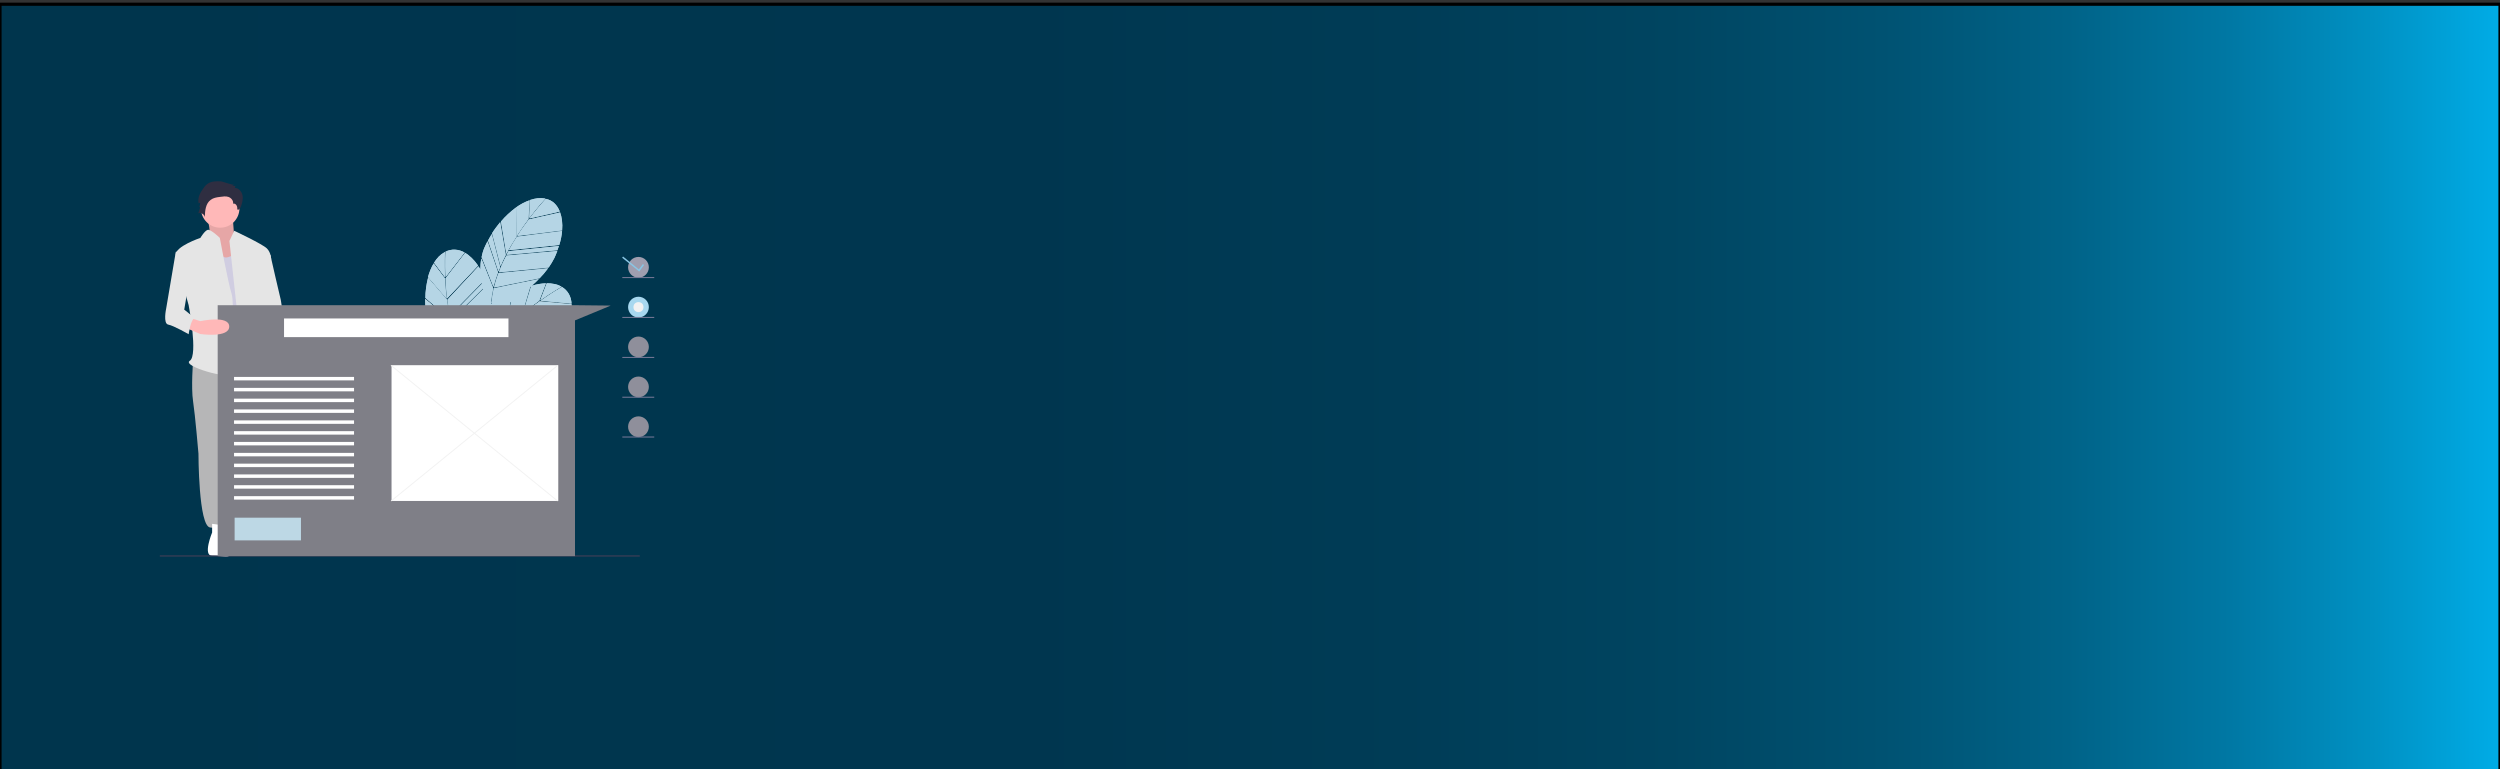 <?xml version="1.0" encoding="utf-8"?>
<!-- Generator: Adobe Illustrator 22.0.1, SVG Export Plug-In . SVG Version: 6.00 Build 0)  -->
<svg version="1.1" id="Layer_1" xmlns="http://www.w3.org/2000/svg" xmlns:xlink="http://www.w3.org/1999/xlink" x="0px" y="0px"
	 viewBox="0 0 1300 400" style="enable-background:new 0 0 1300 400;" xml:space="preserve">
<rect x="0" y="0" width="1300" height="400" fill="#333333" stroke="none"/>
<style type="text/css">
	.st0{fill:url(#SVGID_1_);stroke:#000000;stroke-width:1.645;stroke-miterlimit:10;}
	.st1{fill:#B5D5E5;}
	.st2{fill:#E6E6E6;}
	.st3{fill:#0D8CD8;}
	.st4{fill:#FFB8B8;}
	.st5{opacity:0.1;enable-background:new    ;}
	.st6{fill:#B6B6B7;}
	.st7{fill:#FFFFFF;}
	.st8{fill:#2F2E41;}
	.st9{fill:#D0CDE1;}
	.st10{fill:#E5E5E5;}
	.st11{fill:#9F9EAF;}
	.st12{fill:#A8D8EF;}
	.st13{fill:#8F8F9B;}
	.st14{fill:#3F3D56;}
	.st15{fill:#89C6E5;}
	.st16{fill:#7F7F87;}
	.st17{fill:#7D7C9B;}
	.st18{fill:#F2F2F2;}
	.st19{fill:#BDD8E5;}
</style>
<linearGradient id="SVGID_1_" gradientUnits="userSpaceOnUse" x1="1300.4" y1="202.2" x2="1590.648" y2="202.2" gradientTransform="matrix(4.479 0 0 1 -5824.39 0)">
	<stop  offset="0" style="stop-color:#00354D"/>
	<stop  offset="0.413" style="stop-color:#00364F"/>
	<stop  offset="0.562" style="stop-color:#003C56"/>
	<stop  offset="0.668" style="stop-color:#004561"/>
	<stop  offset="0.753" style="stop-color:#005272"/>
	<stop  offset="0.827" style="stop-color:#006388"/>
	<stop  offset="0.892" style="stop-color:#0078A4"/>
	<stop  offset="0.949" style="stop-color:#0091C3"/>
	<stop  offset="1" style="stop-color:#00ACE6"/>
	<stop  offset="1" style="stop-color:#0093C7"/>
	<stop  offset="1" style="stop-color:#0075A3"/>
	<stop  offset="1" style="stop-color:#005B83"/>
	<stop  offset="1" style="stop-color:#004567"/>
	<stop  offset="1" style="stop-color:#003351"/>
	<stop  offset="1" style="stop-color:#002540"/>
	<stop  offset="1" style="stop-color:#001B35"/>
	<stop  offset="1" style="stop-color:#00162E"/>
	<stop  offset="1" style="stop-color:#00142C"/>
</linearGradient>
<rect y="2.2" class="st0" width="1300" height="400"/>
<path class="st1" d="M274.8,113.9c-1.9,2.6-4,5.5-6.1,8.8l-0.3-14.9l-0.1,0.1c2.2-1.6,4.6-2.9,7.2-3.8l-0.1,0.1L274.8,113.9z"/>
<path class="st1" d="M275.6,104c2.7-0.9,5.2-1.2,7.6-0.8c0.1,0,0.2,0.1,0.4,0.1c-0.6,0.6-4.1,4.4-8.4,10.1L275.6,104z"/>
<path class="st1" d="M260.1,138.9c-0.3,0.7-0.6,1.5-0.9,2.3l-5.4-16.1l-0.1,0.1c0.7-1.2,1.3-2.4,2-3.5L260.1,138.9L260.1,138.9z"/>
<path class="st1" d="M263.3,132.1l-2.8-16.9l-0.1,0.1c2.3-2.8,5-5.2,7.9-7.4l0.3,15.1C266.5,126.2,264.8,129.1,263.3,132.1z"/>
<path class="st1" d="M292.2,120.1l0.1-0.2c-0.2,2.5-0.7,5.1-1.5,7.5l-26.2,2.7c1.4-2.5,2.8-4.9,4.2-7L292.2,120.1z"/>
<path class="st1" d="M290.6,127.9l0.1-0.2c-0.3,0.9-0.6,1.7-0.9,2.6l0.1-0.2l-26.5,2.4c0.3-0.6,0.7-1.3,1-1.9L290.6,127.9z"/>
<path class="st1" d="M260.3,138.4l-4.4-17.1l-0.1,0.1c1.3-2.1,2.8-4,4.3-5.9l2.9,17.1C262,134.6,261.1,136.5,260.3,138.4z"/>
<path class="st1" d="M259.2,142l25.8-2.5c-1.4,1.9-2.9,3.7-4.6,5.4l0.1-0.2l-23.6,4.8C257.5,146.9,258.3,144.4,259.2,142z"/>
<path class="st1" d="M283.8,103.4L283.8,103.4c3.5,0.7,5.9,3.1,7.3,6.6l-15.8,3.6C280.1,107.4,283.7,103.5,283.8,103.4z"/>
<path class="st1" d="M258.7,142.4c-0.8,2.2-1.5,4.5-2.1,6.8l-6.1-15.4l-0.1,0.1c0.4-2.2,1-4.2,2-6.2c0.4-0.8,0.7-1.5,1.1-2.3
	l5.5,16.3C258.9,141.9,258.8,142.2,258.7,142.4z"/>
<path class="st1" d="M269,122.7c2-3.2,4.1-6.1,6-8.6l16.1-3.6l0.1-0.2c1,2.7,1.4,5.9,1.1,9.5L269,122.7z"/>
<path class="st1" d="M285.3,139.1l-25.9,2.5l0,0c1.1-3,2.4-5.9,3.9-8.7l26.5-2.4c-0.4,1.2-1,2.4-1.5,3.6
	C287.4,135.9,286.4,137.5,285.3,139.1z"/>
<path class="st1" d="M222.6,144.1l-0.1,0.2c0.7-2.6,1.7-5.2,3.1-7.5l-0.1,0.2l5.9,7.8c0.1,3.2,0.4,6.8,0.9,10.6L222.6,144.1z"/>
<path class="st1" d="M225.7,136.6c1.5-2.4,3.3-4.3,5.4-5.4c0.1-0.1,0.2-0.1,0.3-0.2c-0.1,0.9-0.3,6,0,13.2L225.7,136.6z"/>
<path class="st2" d="M236,173.4c0.2,0.8,0.5,1.6,0.7,2.3l-14.4-8.9v0.2c-0.3-1.3-0.5-2.7-0.7-4L236,173.4L236,173.4z"/>
<path class="st1" d="M234.1,166.1l-12.9-11.2v0.2c0-3.6,0.5-7.2,1.4-10.7l9.9,11.5C232.8,159.5,233.4,162.9,234.1,166.1z"/>
<path class="st2" d="M221.1,155.4l13.1,11.3c0.5,2.2,1,4.2,1.6,6.2l-14.3-10.4v0.2C221.3,160.3,221.1,157.8,221.1,155.4z"/>
<path class="st1" d="M246.5,193.6c0-0.2,0-0.4,0-0.5c-2.3-2.8-4.3-5.8-5.9-9.1l7.9-9.9c0.1-0.3,0.2-0.7,0.3-1l-8.4,10.5
	c-1.1-2.4-2.2-4.8-3-7.2l16.7-16.8c-0.1-0.1-0.1-0.3-0.1-0.4l-16.7,16.7l0,0c-1-3-1.9-6.1-2.6-9.1l16.5-16.4c0-0.1-0.1-0.3-0.1-0.4
	l-16.6,16.4c-0.1-0.7-0.3-1.4-0.4-2l16.5-16.8c0-0.1-0.1-0.3-0.1-0.5L234,163.9c-0.6-2.8-1-5.5-1.3-8.1l16.1-17.3l-0.1-0.2
	c0.4,0.6,0.7,1.1,1.1,1.8c0-1.9,0.1-3.8,0.5-5.7l6.2,15.5c-0.5,2.2-0.9,4.3-1.1,6.5c0,0.4,0.1,0.7,0.1,1.1l-0.2,0.2
	c0,0.2,0,0.4,0,0.6l0.3-0.3c0,0.2,0,0.4,0,0.7c0.1-3,0.5-5.9,1.2-8.8l23.4-4.8c-1.2,1.2-2.4,2.4-3.7,3.5c2.5-0.8,5-1.2,7.6-1.3h-0.2
	l-3.5,9.1c-2.6,1.9-5.5,4-8.5,6.5l4.3-14.1c-0.1,0.1-0.3,0.3-0.5,0.4l-4.2,14c-2.8,2.3-5.3,4.6-7.7,6.9l1.9-13.2
	c-0.1,0.1-0.3,0.2-0.4,0.3l-2,13.3c-1.6,1.6-3,3.1-4.4,4.7l1-14.4c-0.1,0.1-0.3,0.2-0.4,0.2l-1,14.6h0.1c-0.5,0.6-1,1.3-1.6,1.9
	l-0.2-14.8c-0.1,0.1-0.3,0.1-0.4,0.2l0.2,15.1c-0.1,0.2-0.3,0.4-0.4,0.6c-1.5,1.9-2.8,3.8-4.1,5.8l-0.1-1.3
	c-0.1,0.4-0.2,0.8-0.3,1.2l0.1,0.8c-0.2,0.3-0.4,0.6-0.5,0.9c-0.1,0.4-0.3,0.9-0.4,1.3c0.4-0.7,0.8-1.4,1.2-2.1l23.7,2.7
	c-12.5,6.6-28,9.7-28.9,9.9c0.2-1,0.5-2.1,0.8-3.1c-0.1-0.1-0.2-0.2-0.2-0.3c0,0.1-0.1,0.2-0.1,0.4c0,0.1,0.1,0.1,0.1,0.1
	c-0.1,0-0.1-0.1-0.1-0.1c-0.2,0.7-0.4,1.4-0.6,2.1c-0.1-0.6-0.2-1.5-0.2-2.6c-4.3-2.2-15.3-8.4-21-18.2l14.7,8
	C241.9,187.5,244,190.7,246.5,193.6z M251.3,170.5v-0.6l-0.4,0.5v0.6L251.3,170.5z"/>
<path class="st1" d="M231.7,131l-0.1-0.1c3.2-1.6,6.7-1.4,10,0.4l-9.9,12.8C231.3,136.4,231.7,131.1,231.7,131z"/>
<path class="st2" d="M237.2,177c0.8,2.2,1.7,4.4,2.7,6.5l-14.6-8v0.2c-1.1-1.9-1.9-3.9-2.5-6c-0.2-0.8-0.4-1.6-0.6-2.5l14.6,9
	C237,176.5,237.1,176.7,237.2,177z"/>
<path class="st1" d="M231.7,144.7l10.1-13.1l-0.1-0.2c2.5,1.4,4.8,3.7,6.9,6.7l-16.1,17.1C232.1,151.5,231.8,147.9,231.7,144.7z"/>
<path class="st1" d="M284.3,147.3c2.8,0,5.4,0.5,7.4,1.6c0.1,0.1,0.2,0.1,0.3,0.2c-0.8,0.4-5.3,3-11.1,7.1L284.3,147.3z"/>
<path class="st2" d="M271.8,163.4l23.2,4.4l0.1-0.2c-1,2.4-2.3,4.6-3.8,6.7l-25.7-5.5C267.7,166.8,269.8,165,271.8,163.4z"/>
<path class="st2" d="M263.8,170.6c0.5-0.5,1-1,1.5-1.5l25.8,5.5l0.1-0.2c-0.5,0.7-1.1,1.5-1.6,2.2l0.1-0.2L263.8,170.6z"/>
<path class="st2" d="M252.4,184.8c1.4-2.2,2.9-4.4,4.5-6.4l25.3,5.6c-1.9,1.4-3.9,2.6-6,3.7l0.1-0.2L252.4,184.8z"/>
<path class="st1" d="M292.2,149.3v-0.1c3.1,1.9,4.8,4.9,5,8.7l-16.1-1.5C287.4,151.9,292.1,149.3,292.2,149.3z"/>
<path class="st2" d="M280.6,156.7l16.5,1.5l0.1-0.2c0.1,2.8-0.5,6-1.9,9.4l-23.1-4.4C275.1,160.7,278,158.5,280.6,156.7z"/>
<path class="st2" d="M257.1,178c2-2.5,4.1-4.8,6.3-7.1l26,5.9c-0.8,1-1.6,2-2.6,3c-1.3,1.4-2.8,2.7-4.3,3.8L257.1,178L257.1,178z"/>
<path class="st1" d="M274.8,113.9c-1.9,2.6-4,5.5-6.1,8.8l-0.3-14.9l-0.1,0.1c2.2-1.6,4.6-2.9,7.2-3.8l-0.1,0.1L274.8,113.9z"/>
<path class="st1" d="M275.6,104c2.7-0.9,5.2-1.2,7.6-0.8c0.1,0,0.2,0.1,0.4,0.1c-0.6,0.6-4.1,4.4-8.4,10.1L275.6,104z"/>
<path class="st1" d="M260.1,138.9c-0.3,0.7-0.6,1.5-0.9,2.3l-5.4-16.1l-0.1,0.1c0.7-1.2,1.3-2.4,2-3.5L260.1,138.9L260.1,138.9z"/>
<path class="st1" d="M263.3,132.1l-2.8-16.9l-0.1,0.1c2.3-2.8,5-5.2,7.9-7.4l0.3,15.1C266.5,126.2,264.8,129.1,263.3,132.1z"/>
<path class="st1" d="M292.2,120.1l0.1-0.2c-0.2,2.5-0.7,5.1-1.5,7.5l-26.2,2.7c1.4-2.5,2.8-4.9,4.2-7L292.2,120.1z"/>
<path class="st1" d="M290.6,127.9l0.1-0.2c-0.3,0.9-0.6,1.7-0.9,2.6l0.1-0.2l-26.5,2.4c0.3-0.6,0.7-1.3,1-1.9L290.6,127.9z"/>
<path class="st1" d="M260.3,138.4l-4.4-17.1l-0.1,0.1c1.3-2.1,2.8-4,4.3-5.9l2.9,17.1C262,134.6,261.1,136.5,260.3,138.4z"/>
<path class="st1" d="M259.2,142l25.8-2.5c-1.4,1.9-2.9,3.7-4.6,5.4l0.1-0.2l-23.6,4.8C257.5,146.9,258.3,144.4,259.2,142z"/>
<path class="st1" d="M283.8,103.4L283.8,103.4c3.5,0.7,5.9,3.1,7.3,6.6l-15.8,3.6C280.1,107.4,283.7,103.5,283.8,103.4z"/>
<path class="st1" d="M258.7,142.4c-0.8,2.2-1.5,4.5-2.1,6.8l-6.1-15.4l-0.1,0.1c0.4-2.2,1-4.2,2-6.2c0.4-0.8,0.7-1.5,1.1-2.3
	l5.5,16.3C258.9,141.9,258.8,142.2,258.7,142.4z"/>
<path class="st1" d="M269,122.7c2-3.2,4.1-6.1,6-8.6l16.1-3.6l0.1-0.2c1,2.7,1.4,5.9,1.1,9.5L269,122.7z"/>
<path class="st1" d="M285.3,139.1l-25.9,2.5l0,0c1.1-3,2.4-5.9,3.9-8.7l26.5-2.4c-0.4,1.2-1,2.4-1.5,3.6
	C287.4,135.9,286.4,137.5,285.3,139.1z"/>
<path class="st1" d="M222.6,144.1l-0.1,0.2c0.7-2.6,1.7-5.2,3.1-7.5l-0.1,0.2l5.9,7.8c0.1,3.2,0.4,6.8,0.9,10.6L222.6,144.1z"/>
<path class="st1" d="M225.7,136.6c1.5-2.4,3.3-4.3,5.4-5.4c0.1-0.1,0.2-0.1,0.3-0.2c-0.1,0.9-0.3,6,0,13.2L225.7,136.6z"/>
<path class="st3" d="M236,173.4c0.2,0.8,0.5,1.6,0.7,2.3l-14.4-8.9v0.2c-0.3-1.3-0.5-2.7-0.7-4L236,173.4L236,173.4z"/>
<path class="st1" d="M234.1,166.1l-12.9-11.2v0.2c0-3.6,0.5-7.2,1.4-10.7l9.9,11.5C232.8,159.5,233.4,162.9,234.1,166.1z"/>
<path class="st1" d="M221.1,155.4l13.1,11.3c0.5,2.2,1,4.2,1.6,6.2l-14.3-10.4v0.2C221.3,160.3,221.1,157.8,221.1,155.4z"/>
<path class="st1" d="M246.5,193.6c0-0.2,0-0.4,0-0.5c-2.3-2.8-4.3-5.8-5.9-9.1l7.9-9.9c0.1-0.3,0.2-0.7,0.3-1l-8.4,10.5
	c-1.1-2.4-2.2-4.8-3-7.2l16.7-16.8c-0.1-0.1-0.1-0.3-0.1-0.4l-16.7,16.7l0,0c-1-3-1.9-6.1-2.6-9.1l16.5-16.4c0-0.1-0.1-0.3-0.1-0.4
	l-16.6,16.4c-0.1-0.7-0.3-1.4-0.4-2l16.5-16.8c0-0.1-0.1-0.3-0.1-0.5L234,163.9c-0.6-2.8-1-5.5-1.3-8.1l16.1-17.3l-0.1-0.2
	c0.4,0.6,0.7,1.1,1.1,1.8c0-1.9,0.1-3.8,0.5-5.7l6.2,15.5c-0.5,2.2-0.9,4.3-1.1,6.5c0,0.4,0.1,0.7,0.1,1.1l-0.2,0.2
	c0,0.2,0,0.4,0,0.6l0.3-0.3c0,0.2,0,0.4,0,0.7c0.1-3,0.5-5.9,1.2-8.8l23.4-4.8c-1.2,1.2-2.4,2.4-3.7,3.5c2.5-0.8,5-1.2,7.6-1.3h-0.2
	l-3.5,9.1c-2.6,1.9-5.5,4-8.5,6.5l4.3-14.1c-0.1,0.1-0.3,0.3-0.5,0.4l-4.2,14c-2.8,2.3-5.3,4.6-7.7,6.9l1.9-13.2
	c-0.1,0.1-0.3,0.2-0.4,0.3l-2,13.3c-1.6,1.6-3,3.1-4.4,4.7l1-14.4c-0.1,0.1-0.3,0.2-0.4,0.2l-1,14.6h0.1c-0.5,0.6-1,1.3-1.6,1.9
	l-0.2-14.8c-0.1,0.1-0.3,0.1-0.4,0.2l0.2,15.1c-0.1,0.2-0.3,0.4-0.4,0.6c-1.5,1.9-2.8,3.8-4.1,5.8l-0.1-1.3
	c-0.1,0.4-0.2,0.8-0.3,1.2l0.1,0.8c-0.2,0.3-0.4,0.6-0.5,0.9c-0.1,0.4-0.3,0.9-0.4,1.3c0.4-0.7,0.8-1.4,1.2-2.1l23.7,2.7
	c-12.5,6.6-28,9.7-28.9,9.9c0.2-1,0.5-2.1,0.8-3.1c-0.1-0.1-0.2-0.2-0.2-0.3c0,0.1-0.1,0.2-0.1,0.4c0,0.1,0.1,0.1,0.1,0.1
	c-0.1,0-0.1-0.1-0.1-0.1c-0.2,0.7-0.4,1.4-0.6,2.1c-0.1-0.6-0.2-1.5-0.2-2.6c-4.3-2.2-15.3-8.4-21-18.2l14.7,8
	C241.9,187.5,244,190.7,246.5,193.6z M251.3,170.5v-0.6l-0.4,0.5v0.6L251.3,170.5z"/>
<path class="st1" d="M231.7,131l-0.1-0.1c3.2-1.6,6.7-1.4,10,0.4l-9.9,12.8C231.3,136.4,231.7,131.1,231.7,131z"/>
<path class="st3" d="M237.2,177c0.8,2.2,1.7,4.4,2.7,6.5l-14.6-8v0.2c-1.1-1.9-1.9-3.9-2.5-6c-0.2-0.8-0.4-1.6-0.6-2.5l14.6,9
	C237,176.5,237.1,176.7,237.2,177z"/>
<path class="st1" d="M231.7,144.7l10.1-13.1l-0.1-0.2c2.5,1.4,4.8,3.7,6.9,6.7l-16.1,17.1C232.1,151.5,231.8,147.9,231.7,144.7z"/>
<path class="st1" d="M284.3,147.3c2.8,0,5.4,0.5,7.4,1.6c0.1,0.1,0.2,0.1,0.3,0.2c-0.8,0.4-5.3,3-11.1,7.1L284.3,147.3z"/>
<path class="st3" d="M271.8,163.4l23.2,4.4l0.1-0.2c-1,2.4-2.3,4.6-3.8,6.7l-25.7-5.5C267.7,166.8,269.8,165,271.8,163.4z"/>
<path class="st3" d="M263.8,170.6c0.5-0.5,1-1,1.5-1.5l25.8,5.5l0.1-0.2c-0.5,0.7-1.1,1.5-1.6,2.2l0.1-0.2L263.8,170.6z"/>
<path class="st3" d="M252.4,184.8c1.4-2.2,2.9-4.4,4.5-6.4l25.3,5.6c-1.9,1.4-3.9,2.6-6,3.7l0.1-0.2L252.4,184.8z"/>
<path class="st1" d="M292.2,149.3v-0.1c3.1,1.9,4.8,4.9,5,8.7l-16.1-1.5C287.4,151.9,292.1,149.3,292.2,149.3z"/>
<path class="st1" d="M280.6,156.7l16.5,1.5l0.1-0.2c0.1,2.8-0.5,6-1.9,9.4l-23.1-4.4C275.1,160.7,278,158.5,280.6,156.7z"/>
<path class="st3" d="M257.1,178c2-2.5,4.1-4.8,6.3-7.1l26,5.9c-0.8,1-1.6,2-2.6,3c-1.3,1.4-2.8,2.7-4.3,3.8L257.1,178L257.1,178z"/>
<path class="st4" d="M106.8,110.3c0,0,3.8,10.9,1.5,12.5s7.9,15.3,7.9,15.3l12.3-3.3l-6.7-11.4c0,0-0.9-11.4-0.9-13.1
	C120.9,108.6,106.8,110.3,106.8,110.3z"/>
<path class="st5" d="M106.8,110.3c0,0,3.8,10.9,1.5,12.5s7.9,15.3,7.9,15.3l12.3-3.3l-6.7-11.4c0,0-0.9-11.4-0.9-13.1
	C120.9,108.6,106.8,110.3,106.8,110.3z"/>
<path class="st6" d="M100.4,187.6c0,0-1.1,13.9,0,21.1c1.1,7.2,2.8,27.2,2.8,27.2s0,37.8,6.1,38.4s10.6,1.1,11.1-1.1
	c0.6-2.2-2.8-3.3-1.1-4.5c1.7-1.1,2.2-5,0-9.4c-2.2-4.5,0-49.5,0-49.5l10.6,28.4c0,0,1.1,23.3,2.2,26.7c1.1,3.3-1.1,9.4,2.8,10
	s8.3-2.8,10.6-3.9c2.2-1.1-3.3-1.1-2.2-1.7c1.1-0.6,4.5-2.2,3.3-2.8c-1.1-0.6-2.2-27.2-2.2-27.2s-3-57-6.9-59.2s-6.4,1.6-6.4,1.6
	L100.4,187.6z"/>
<path class="st7" d="M110.3,272.4v4.5c0,0-5,12.1,0,12.1s8.9,1.3,8.9-0.4v-15L110.3,272.4z"/>
<path class="st8" d="M143.2,272.1v4.5c0,0,5,12.1,0,12.1s-8.9,1.3-8.9-0.4v-15L143.2,272.1z"/>
<circle class="st4" cx="114.5" cy="108.4" r="10"/>
<path class="st9" d="M111.5,127c0,0,2.8,8.3,7.2,6.7l4.5-1.7l7.8,53.4c0,0-6.1,8.9-15,3.3C107.1,183.2,111.5,127,111.5,127z"/>
<path class="st10" d="M119.3,125.3l2.5-5.3c0,0,14.7,6.9,17,9.2c2.2,2.2,2.2,5.6,2.2,5.6l-3.9,13.9c0,0,1.1,30.6,1.1,31.7
	c0,1.1,3.9,7.2,1.1,5s-3.3-4.5-5.6-1.1c-2.2,3.3-7.2,7.2-7.2,7.2L119.3,125.3z"/>
<path class="st4" d="M138.7,165.4L137,181c0,0-10,8.9-7.8,9.4s3.3-1.7,3.3-1.7s3.9,3.9,6.1,1.7s7.8-23.3,7.8-23.3L138.7,165.4z"/>
<path class="st8" d="M114.7,94.3c-2.2-0.1-4.6-0.1-6.5,1.1c-0.9,0.6-1.6,1.3-2.2,2.2c-1.8,2.3-3.4,5.2-2.7,8.1l0.8-0.3
	c0,0.8-0.2,1.5-0.5,2.2c0.1-0.3,0.5,0.2,0.4,0.5l-0.9,2.8c1.4-0.5,3.2,0.5,3.4,2c0.1-3.3,0.4-7.1,3.1-9c1.3-1,3-1.3,4.7-1.5
	c1.5-0.2,3.1-0.5,4.5,0s2.7,2,2.4,3.5c0.7-0.2,1.4,0.2,1.8,0.9s0.4,1.4,0.4,2.1c0.7,0.5,1.5-0.5,1.8-1.3c0.7-1.9,1.3-4,0.9-6
	s-2-3.9-4.1-3.9c0.2-0.3,0.4-0.6,0.4-1l-1.7-0.1c0.4-0.1,0.8-0.3,1.1-0.6C121.2,96.5,115.8,94.3,114.7,94.3z"/>
<path class="st10" d="M114.3,123.7c0,0-4.5-4.4-6.2-4.2c-1.6,0.3-3.9,4.2-3.9,4.2s-13.3,4.5-12.8,8.9c0.5,4.5,6.7,26.1,6.7,26.1
	s5,26.1,0.6,28.9s21.1,10,21.7,6.7c0.5-3.3,1.7-36.7,0-41.7C118.7,147.6,114.3,123.7,114.3,123.7z"/>
<path class="st10" d="M133.7,132.6h6.9c0,0,4.8,21.1,5.4,23.3c0.5,2.2,1.7,12.8,1.1,12.8s-11.7-2.2-11.7-0.6L133.7,132.6z"/>
<circle class="st11" cx="332" cy="139" r="5.4"/>
<circle class="st12" cx="332" cy="159.7" r="5.4"/>
<ellipse class="st13" cx="332" cy="180.4" rx="5.4" ry="5.4"/>
<ellipse class="st13" cx="332" cy="201.2" rx="5.4" ry="5.4"/>
<ellipse class="st13" cx="332" cy="221.9" rx="5.4" ry="5.4"/>
<rect x="83.1" y="288.8" class="st14" width="249.6" height="0.6"/>
<polygon class="st15" points="332.4,141.2 334.9,137.8 334.3,137.3 332.2,140.1 324,133.4 323.5,134 "/>
<polygon class="st16" points="299,158.7 317.6,158.9 299,166.6 299,289.2 113.2,289.2 113.2,158.7 "/>
<rect x="323.6" y="144.1" class="st17" width="16.6" height="0.5"/>
<rect x="323.6" y="164.8" class="st17" width="16.6" height="0.5"/>
<rect x="323.6" y="185.6" class="st17" width="16.6" height="0.5"/>
<rect x="323.6" y="206.3" class="st17" width="16.6" height="0.5"/>
<rect x="323.6" y="227" class="st17" width="16.6" height="0.5"/>
<circle class="st18" cx="332" cy="159.7" r="2.6"/>
<rect x="147.7" y="165.6" class="st7" width="116.7" height="9.7"/>
<rect x="122" y="269.2" class="st19" width="34.5" height="11.8"/>
<rect x="203.6" y="189.9" class="st7" width="86.7" height="70.6"/>
<rect x="191" y="225" transform="matrix(0.775 -0.631 0.631 0.775 -86.758 206.461)" class="st18" width="111.8" height="0.5"/>
<rect x="246.6" y="169.3" transform="matrix(0.631 -0.775 0.775 0.631 -83.672 274.447)" class="st18" width="0.5" height="111.8"/>
<rect x="121.7" y="196" class="st7" width="62.4" height="1.8"/>
<rect x="121.7" y="201.7" class="st7" width="62.4" height="1.8"/>
<rect x="121.7" y="207.3" class="st7" width="62.4" height="1.8"/>
<rect x="121.7" y="212.9" class="st7" width="62.4" height="1.8"/>
<rect x="121.7" y="218.6" class="st7" width="62.4" height="1.8"/>
<rect x="121.7" y="224.2" class="st7" width="62.4" height="1.8"/>
<rect x="121.7" y="229.8" class="st7" width="62.4" height="1.8"/>
<rect x="121.7" y="235.5" class="st7" width="62.4" height="1.8"/>
<rect x="121.7" y="241.1" class="st7" width="62.4" height="1.8"/>
<rect x="121.7" y="246.7" class="st7" width="62.4" height="1.8"/>
<rect x="121.7" y="252.3" class="st7" width="62.4" height="1.8"/>
<rect x="121.7" y="258" class="st7" width="62.4" height="1.8"/>
<path class="st4" d="M96.4,170.4l7.8,3.3c0,0,15,2.2,15-3.9c0-6.1-15-2.8-15-2.8l-5-1.6L96.4,170.4z"/>
<path class="st10" d="M98.1,129.3l-6.7,1.7l-5,29.5c0,0-1.7,7.8,1.1,8.3s10.6,5,10.6,5s1.1-8.3,3.3-8.3l-5.6-4.5l3.3-19.5
	L98.1,129.3z"/>
</svg>
